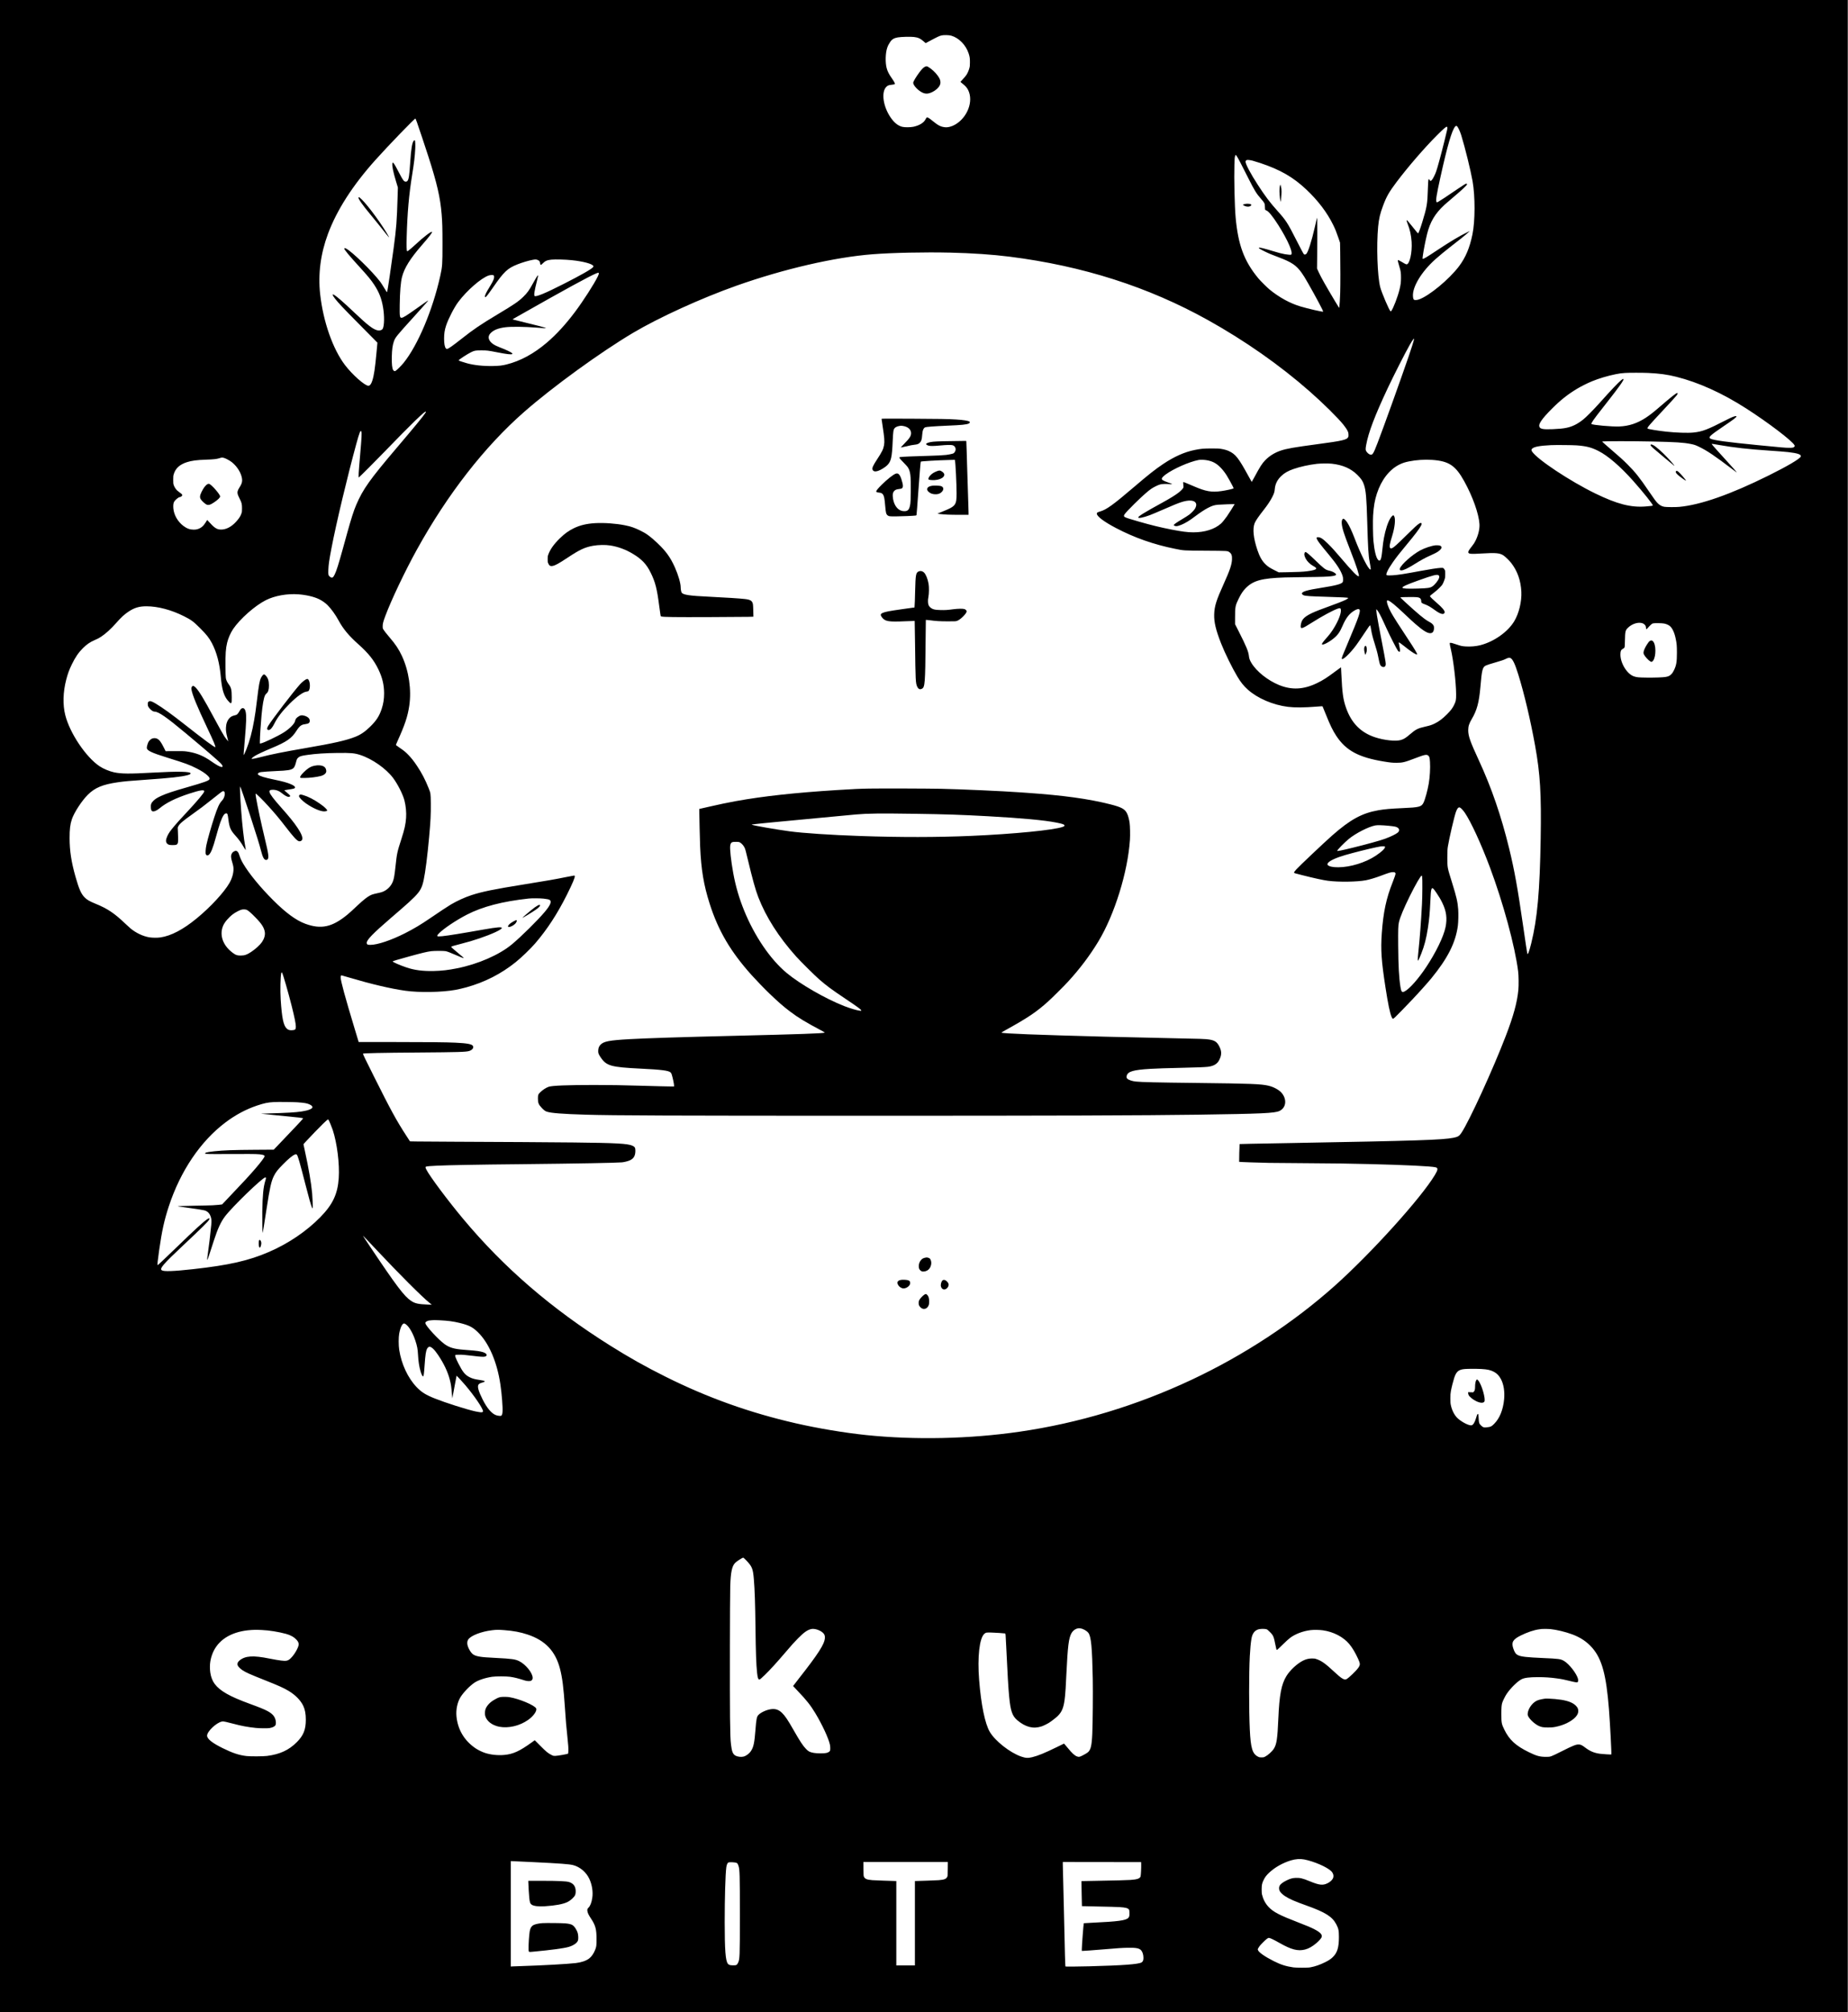 <?xml version="1.0" standalone="no"?>
<!DOCTYPE svg PUBLIC "-//W3C//DTD SVG 20010904//EN"
 "http://www.w3.org/TR/2001/REC-SVG-20010904/DTD/svg10.dtd">
<svg version="1.0" xmlns="http://www.w3.org/2000/svg"
 width="8647pt" height="9415pt" viewBox="0 0 8647 9415"
 preserveAspectRatio="xMidYMid meet">

<g transform="translate(0,9415) scale(0.1,-0.1)"
fill="#000000" stroke="none">
<path d="M0 47075 l0 -47075 43230 0 43230 0 0 47075 0 47075 -43230 0 -43230
0 0 -47075z m44510 45406 c362 -105 685 -437 815 -835 51 -158 60 -222 59
-416 -1 -155 -4 -186 -27 -272 -30 -112 -86 -239 -146 -327 -23 -33 -93 -117
-156 -185 -63 -69 -115 -127 -115 -129 0 -3 50 -45 112 -94 129 -102 193 -177
249 -288 259 -522 -32 -1287 -616 -1620 -168 -95 -343 -137 -494 -116 -180 24
-301 87 -535 278 -180 148 -253 192 -290 175 -13 -6 -35 -37 -55 -77 -79 -166
-286 -295 -573 -357 -135 -28 -393 -31 -508 -5 -211 48 -396 198 -572 462
-335 504 -426 1151 -197 1400 64 70 123 95 242 106 111 9 162 23 171 44 8 21
-52 131 -135 248 -147 209 -213 338 -254 501 -66 261 -54 689 25 928 36 109
67 170 137 276 87 131 185 192 358 221 161 28 584 39 750 21 201 -23 300 -66
454 -199 l105 -90 90 49 c484 259 544 288 661 314 104 23 344 16 445 -13z
m-24999 -4057 c75 -209 392 -1159 529 -1584 409 -1270 560 -1928 625 -2713 32
-391 39 -650 39 -1402 1 -947 -6 -1044 -104 -1487 -353 -1594 -1048 -3242
-1715 -4068 -108 -134 -329 -353 -381 -377 -31 -15 -38 -16 -61 -3 -14 8 -34
26 -44 40 -51 69 -74 297 -66 634 9 338 33 515 92 694 69 204 102 245 964
1196 481 531 653 727 646 735 -6 5 -103 -61 -485 -333 -539 -383 -687 -476
-762 -476 -83 0 -92 60 -85 595 9 632 45 1069 108 1315 110 424 381 859 934
1495 354 407 494 590 468 616 -34 34 -395 -242 -759 -582 -124 -116 -299 -266
-353 -303 -29 -20 -45 -26 -52 -19 -25 25 -32 237 -20 663 31 1140 106 1985
261 2940 84 519 122 840 139 1185 9 168 2 346 -14 388 -10 23 -27 21 -53 -6
-77 -82 -128 -389 -167 -1007 -40 -624 -68 -808 -135 -880 -23 -25 -36 -30
-73 -30 -85 0 -130 59 -320 425 -240 462 -298 539 -309 408 -11 -132 42 -385
170 -813 l89 -295 -13 -430 c-34 -1148 -58 -1459 -185 -2405 -110 -823 -283
-1992 -304 -2049 -9 -25 -34 8 -146 197 -60 102 -140 226 -178 276 -360 478
-1320 1414 -1593 1552 -62 31 -88 32 -88 0 0 -53 236 -337 734 -881 356 -389
515 -582 662 -805 232 -353 348 -650 418 -1070 67 -403 61 -841 -15 -991 -33
-65 -135 -99 -235 -79 -213 44 -454 228 -1099 840 -539 511 -837 768 -960 830
l-40 20 -3 -25 c-4 -30 20 -73 105 -182 147 -190 402 -460 1073 -1138 283
-286 603 -610 712 -720 l197 -200 -39 -425 c-72 -781 -120 -1105 -200 -1352
-53 -164 -111 -238 -186 -238 -165 0 -749 517 -1091 966 -570 749 -1019 2028
-1162 3309 -106 945 17 1899 365 2833 416 1117 1157 2270 2218 3454 619 691
1852 1966 1876 1942 6 -6 38 -87 71 -180z m48689 -210 c55 -79 127 -244 175
-399 174 -560 441 -1645 529 -2146 124 -708 122 -1860 -6 -2484 -128 -627
-317 -1078 -624 -1488 -461 -615 -1412 -1402 -1886 -1561 -82 -28 -183 -35
-220 -15 -30 16 -48 69 -54 166 -31 439 402 1153 1051 1733 173 155 481 409
673 557 470 362 734 575 877 708 l60 56 -115 -56 c-368 -179 -792 -432 -1418
-847 -478 -318 -611 -398 -660 -398 -26 0 -26 -10 -7 137 33 248 122 707 200
1021 140 569 373 959 816 1369 68 63 273 239 454 391 333 279 588 518 598 560
4 18 0 26 -18 34 -21 10 -36 4 -117 -45 -51 -30 -192 -123 -313 -206 -469
-321 -813 -548 -884 -585 l-74 -39 -19 23 c-46 57 -7 305 186 1180 318 1442
534 2182 685 2348 43 47 72 43 111 -14z m-478 -19 c14 -32 -2 -110 -133 -635
-177 -711 -326 -1257 -393 -1445 -54 -149 -149 -335 -200 -390 -51 -54 -73
-56 -97 -6 -16 35 -44 57 -53 43 -16 -27 -28 -183 -36 -491 -18 -653 -46 -819
-260 -1515 -98 -318 -171 -515 -196 -523 -12 -4 -76 72 -286 337 -159 201
-233 284 -248 275 -10 -6 9 -78 42 -160 108 -270 168 -540 189 -852 32 -499
-92 -1053 -237 -1053 -27 0 -133 55 -256 133 -92 57 -135 74 -150 59 -10 -10
20 -136 77 -321 57 -184 69 -270 69 -491 0 -217 -12 -319 -69 -557 -79 -330
-291 -882 -385 -1003 -16 -20 -22 -23 -37 -14 -58 35 -418 878 -482 1131 -132
518 -180 1934 -96 2828 36 377 90 606 232 985 161 431 278 634 632 1105 544
721 1302 1597 1890 2186 293 293 415 399 457 399 8 0 20 -11 26 -25z m-9838
-1374 c54 -82 216 -392 509 -976 307 -610 392 -749 608 -995 170 -194 182
-217 186 -370 5 -155 6 -157 52 -170 105 -28 307 -271 573 -690 456 -718 723
-1342 595 -1389 -25 -9 -149 2 -287 25 -140 24 -300 65 -539 139 -418 128
-654 186 -676 164 -19 -20 58 -69 260 -169 211 -104 322 -150 655 -275 619
-233 834 -378 1086 -731 88 -124 150 -224 301 -489 365 -639 722 -1310 705
-1327 -22 -22 -715 138 -1077 247 -480 145 -980 420 -1423 781 -124 101 -436
411 -537 534 -663 804 -942 1555 -1059 2850 -46 509 -77 1832 -57 2462 9 300
13 343 32 402 26 77 27 77 93 -23z m718 -187 c57 -14 222 -65 368 -113 936
-313 1537 -658 2157 -1242 544 -513 971 -1075 1254 -1653 94 -190 153 -337
250 -622 l71 -209 8 -425 c11 -585 11 -1554 0 -1910 -7 -238 -29 -605 -43
-715 -1 -12 -81 112 -208 325 -429 718 -640 1092 -754 1340 l-80 175 6 550 c9
782 10 1613 2 1730 l-7 100 -13 -50 c-7 -27 -47 -201 -89 -385 -154 -676 -323
-1201 -409 -1268 -30 -24 -87 -29 -103 -9 -31 37 -141 243 -357 667 -407 802
-482 917 -871 1351 -370 414 -577 688 -927 1227 -342 527 -577 970 -577 1090
0 30 31 66 65 75 35 10 152 -3 257 -29z m-14162 -4304 c1075 -26 1989 -89
2795 -190 3428 -432 6491 -1411 9285 -2967 1728 -963 3361 -2107 4755 -3333
636 -559 1318 -1232 1588 -1567 89 -111 163 -221 200 -302 26 -55 33 -81 35
-152 3 -72 1 -93 -17 -127 -62 -122 -278 -172 -1396 -321 -1140 -153 -1474
-211 -1760 -307 -280 -94 -535 -253 -727 -453 -147 -153 -239 -297 -508 -798
-63 -117 -117 -213 -120 -213 -3 0 -74 127 -159 283 -457 836 -595 1012 -907
1158 -96 46 -224 81 -378 106 -91 15 -170 18 -446 18 -361 -1 -489 -12 -780
-71 -474 -95 -959 -311 -1472 -655 -368 -246 -687 -498 -1333 -1050 -1022
-873 -1321 -1089 -1635 -1178 -120 -34 -145 -55 -137 -108 22 -132 350 -375
892 -660 861 -453 1767 -772 2765 -973 428 -86 357 -82 1435 -90 1049 -7 1019
-5 1106 -66 101 -69 134 -159 126 -338 -10 -246 -101 -513 -387 -1146 -349
-771 -436 -1047 -447 -1430 -11 -361 76 -727 322 -1355 176 -449 516 -1143
766 -1560 158 -264 289 -427 484 -603 451 -407 1184 -722 1880 -807 320 -40
771 -36 1325 9 157 13 288 21 292 17 3 -3 70 -166 148 -361 214 -534 329 -770
499 -1028 452 -684 1047 -1004 2221 -1196 313 -51 400 -60 595 -60 279 0 385
26 875 214 450 172 535 189 616 118 47 -42 63 -103 75 -298 18 -279 -6 -702
-57 -999 -52 -312 -171 -749 -244 -898 -98 -199 -196 -224 -985 -258 -551 -24
-842 -49 -1130 -100 -770 -136 -1316 -435 -2165 -1184 -387 -342 -1532 -1425
-1678 -1588 -79 -88 -105 -126 -100 -149 4 -21 14 -24 408 -123 524 -133 951
-226 1171 -255 500 -67 1374 -55 1787 25 162 31 456 119 667 199 405 153 496
180 598 180 59 0 71 -3 92 -25 14 -13 25 -30 25 -38 0 -43 -51 -196 -134 -405
-302 -755 -441 -1409 -511 -2402 -54 -764 -18 -1287 171 -2510 122 -793 213
-1228 289 -1397 50 -109 56 -109 167 -9 77 70 446 450 789 811 301 317 738
804 898 1000 772 942 1140 1672 1246 2465 23 171 31 565 16 771 -27 352 -78
575 -283 1234 -233 751 -223 697 -223 1175 0 354 2 397 23 530 61 380 297
1394 377 1618 60 166 111 225 181 208 40 -10 156 -132 231 -241 293 -432 762
-1450 1176 -2555 624 -1667 1177 -3703 1323 -4875 25 -203 30 -650 10 -865
-56 -588 -227 -1214 -588 -2155 -596 -1554 -1699 -3966 -2074 -4531 -99 -151
-164 -192 -371 -233 -514 -103 -1707 -142 -7523 -246 -1896 -34 -2484 -45
-2487 -49 -7 -6 -27 -826 -21 -832 8 -8 945 -41 1393 -49 193 -3 1003 -10
1800 -15 1382 -9 1936 -17 2880 -40 1684 -41 2923 -101 3120 -152 121 -30 113
-112 -33 -356 -648 -1083 -2988 -3672 -4697 -5197 -1925 -1718 -4251 -3245
-6691 -4390 -2572 -1208 -5287 -2028 -8049 -2429 -2327 -339 -4901 -394 -7185
-156 -1026 108 -2246 312 -3290 551 -2162 496 -4123 1198 -6090 2180 -949 474
-1699 896 -2595 1459 -2748 1726 -4962 3635 -6886 5940 -712 853 -1553 1981
-1710 2293 -45 92 -49 124 -16 136 90 34 693 60 1847 81 1002 17 1252 21 2655
35 2637 28 4419 61 4665 85 110 11 264 49 353 86 197 83 277 216 277 459 -1
140 -25 181 -138 233 -219 101 -753 130 -2747 152 -1020 11 -3518 27 -5640 35
-748 3 -1509 8 -1691 11 l-330 6 -168 258 c-463 712 -727 1195 -1519 2780
-395 788 -524 1056 -514 1066 23 24 887 42 2607 54 1863 14 2204 24 2361 70
150 45 232 157 175 242 -54 82 -271 122 -811 148 -423 21 -1288 30 -2891 30
l-1641 0 -191 633 c-443 1465 -652 2230 -652 2394 0 61 15 93 42 93 7 0 165
-46 352 -101 1039 -309 1951 -523 2627 -618 658 -93 1708 -75 2349 40 132 24
355 76 515 120 856 238 1621 628 2300 1173 272 218 696 626 916 881 561 652
1037 1382 1484 2275 267 534 388 823 369 882 -3 11 -15 18 -32 18 -15 0 -171
-29 -347 -65 -518 -106 -992 -189 -2000 -350 -1406 -226 -1969 -341 -2462
-504 -304 -100 -651 -258 -948 -431 -134 -78 -548 -352 -985 -651 -433 -296
-761 -492 -1182 -705 -639 -322 -1273 -535 -1603 -537 -139 -2 -175 19 -175
97 0 138 289 435 1127 1158 174 150 389 335 477 412 276 238 506 448 638 584
263 270 345 423 423 787 79 371 175 1128 254 2000 68 746 84 1069 79 1580 -5
469 -6 476 -106 725 -156 390 -317 699 -538 1030 -147 221 -261 365 -409 519
-132 136 -209 199 -403 330 -81 55 -155 108 -164 118 -17 18 -14 26 48 163
359 792 489 1179 564 1685 111 747 -18 1630 -340 2325 -149 322 -309 561 -585
880 -129 149 -248 303 -292 377 -26 44 -28 56 -27 143 0 115 26 214 120 467
282 759 928 2116 1482 3118 1433 2593 3172 4824 5022 6445 1339 1173 3554
2781 5085 3692 1215 722 3190 1623 4845 2210 2210 783 4593 1334 6375 1472
900 71 2474 104 3605 76z m-19301 -337 c68 -22 118 -69 126 -118 3 -19 7 -51
10 -70 4 -21 14 -39 26 -46 18 -9 30 -1 100 70 114 114 196 149 399 171 184
19 638 7 955 -25 532 -55 961 -170 1007 -271 10 -20 8 -29 -9 -52 -67 -91
-566 -375 -1388 -793 -855 -434 -1286 -612 -1350 -559 -39 33 -6 253 105 686
33 128 60 245 60 260 0 24 -2 25 -17 13 -29 -24 -119 -172 -224 -367 -174
-321 -265 -448 -455 -632 -227 -221 -416 -350 -1189 -813 -822 -493 -1123
-697 -1700 -1152 -415 -327 -605 -461 -669 -472 -29 -4 -39 -1 -61 23 -55 60
-85 220 -85 459 0 237 26 404 92 605 103 317 382 859 571 1110 403 539 1074
1122 1424 1239 80 27 207 29 235 4 23 -21 24 -103 2 -170 -27 -80 -109 -236
-210 -396 -130 -206 -206 -363 -202 -413 2 -20 8 -39 15 -41 28 -9 119 106
363 457 516 744 674 892 1142 1079 221 88 513 175 708 211 123 23 152 24 219
3z m2875 -619 c12 -32 5 -61 -43 -160 -166 -345 -680 -1146 -1065 -1659 -435
-580 -872 -1057 -1314 -1434 -612 -523 -1248 -867 -1896 -1027 -206 -50 -329
-64 -621 -71 -458 -10 -906 38 -1240 133 -197 55 -375 117 -375 130 0 32 400
294 585 384 161 78 202 85 475 85 266 0 301 -4 742 -90 462 -91 659 -113 704
-81 19 14 18 15 -5 40 -45 48 -278 158 -561 266 -292 111 -442 217 -508 360
-53 115 -27 224 80 327 142 137 347 217 668 259 278 36 906 29 1480 -17 135
-10 290 -22 345 -25 91 -5 97 -4 70 9 -71 33 -448 131 -1179 308 -203 49 -371
91 -373 93 -2 2 20 17 49 34 29 16 202 114 383 217 2000 1136 3151 1765 3480
1901 90 38 110 41 119 18z m38150 -3101 c-24 -113 -124 -430 -254 -808 -373
-1088 -1179 -3333 -1453 -4045 -212 -550 -242 -592 -382 -526 -54 25 -124 96
-156 158 -26 50 -24 116 7 284 108 588 402 1359 1005 2645 280 595 825 1669
1035 2035 132 232 217 342 198 257z m10937 -1573 c568 -28 909 -75 1333 -181
1042 -261 2147 -761 3266 -1478 1026 -657 2174 -1531 2267 -1726 15 -31 15
-36 -1 -60 -34 -51 -73 -60 -266 -59 -174 1 -280 10 -1450 125 -1430 140
-2085 229 -2215 302 -114 64 -30 144 613 581 493 334 602 418 602 459 0 18 -5
19 -48 14 -69 -8 -198 -62 -422 -177 -888 -456 -1124 -547 -1545 -590 -258
-27 -808 -9 -1265 41 -381 41 -851 119 -879 145 -35 32 78 165 743 874 287
305 569 614 620 681 20 25 39 60 42 77 6 28 4 32 -14 32 -54 0 -260 -163 -878
-695 -247 -214 -412 -341 -589 -458 -402 -265 -792 -394 -1245 -413 -340 -15
-1255 67 -1304 116 -14 14 11 64 86 177 68 101 210 287 663 863 535 680 775
1020 750 1060 -12 20 -35 9 -107 -49 -138 -111 -481 -472 -993 -1046 -300
-336 -635 -675 -785 -795 -269 -214 -508 -333 -790 -390 -155 -32 -331 -49
-629 -62 -479 -20 -618 10 -637 140 -10 66 17 137 96 255 90 135 252 318 496
562 398 400 735 667 1166 928 188 114 497 268 712 357 309 128 738 256 1101
329 177 36 277 49 440 60 178 12 832 12 1066 1z m-57204 -1883 c-110 -167
-501 -642 -1339 -1629 -1261 -1485 -1574 -1927 -1888 -2659 -119 -277 -235
-639 -424 -1319 -52 -190 -147 -532 -210 -760 -196 -705 -291 -1009 -372
-1176 -77 -162 -128 -189 -222 -115 -79 63 -86 92 -79 319 8 239 42 477 148
1027 223 1163 739 3329 1160 4870 152 556 198 667 237 580 26 -58 16 -252 -58
-1105 -74 -848 -84 -1040 -59 -1040 15 0 837 823 1209 1210 481 500 1182 1211
1414 1433 368 353 506 469 514 432 2 -9 -12 -40 -31 -68z m57428 -1327 c1106
-25 1446 -47 1794 -116 159 -32 218 -52 376 -128 382 -184 734 -421 1578
-1063 103 -79 190 -143 193 -143 14 0 -256 310 -457 525 -264 283 -710 785
-718 807 -5 15 78 5 371 -48 645 -115 1365 -196 2318 -259 364 -24 742 -54
885 -70 451 -51 632 -114 596 -208 -41 -107 -614 -445 -1501 -886 -1781 -885
-3189 -1380 -4190 -1470 -171 -16 -598 -13 -695 4 -116 21 -212 72 -300 159
-94 94 -152 172 -421 566 -441 650 -630 887 -998 1256 -236 235 -327 318 -839
758 -197 169 -356 311 -353 314 22 22 1443 23 2361 2z m-3555 -180 c464 -35
695 -95 1032 -267 440 -223 1024 -728 1623 -1402 470 -530 928 -1104 912
-1145 -6 -14 -113 -28 -347 -46 -689 -52 -1328 114 -2345 609 -1198 584 -2745
1613 -2964 1972 -31 50 -27 89 12 126 91 88 353 137 875 163 213 11 1025 4
1202 -10z m-63297 -585 c66 -17 193 -79 288 -140 254 -164 474 -463 545 -742
49 -193 26 -306 -101 -502 -89 -137 -110 -224 -80 -326 9 -33 48 -120 86 -195
96 -188 113 -254 113 -455 0 -147 -2 -166 -27 -240 -44 -132 -113 -239 -258
-397 -211 -230 -457 -358 -690 -358 -208 0 -313 70 -620 413 l-34 37 -68 -110
c-110 -177 -212 -265 -371 -317 -67 -21 -100 -26 -191 -27 -178 0 -319 50
-482 173 -266 200 -446 515 -472 825 -10 131 -1 230 29 292 45 92 212 234 276
234 33 0 98 44 108 72 13 38 -9 67 -102 132 -43 30 -99 73 -124 96 -65 57
-140 172 -169 261 -22 67 -24 90 -24 249 0 152 3 185 23 254 80 278 277 459
617 569 222 71 458 103 882 117 368 12 508 28 638 69 108 35 129 37 208 16z
m46018 -114 c127 -25 219 -56 315 -104 195 -98 408 -314 588 -596 60 -93 219
-378 285 -510 46 -90 49 -101 33 -109 -51 -26 -360 -93 -557 -121 -467 -66
-733 -19 -1305 229 -384 166 -473 201 -483 191 -7 -7 -6 -49 3 -123 12 -108
12 -115 -8 -153 -22 -45 -136 -157 -227 -226 -160 -121 -423 -282 -765 -469
-767 -419 -1110 -629 -1110 -679 0 -58 228 -14 542 103 79 29 332 135 563 236
516 224 716 307 866 358 407 140 690 114 739 -69 14 -51 -7 -139 -52 -218 -42
-73 -172 -208 -277 -286 -46 -35 -176 -119 -290 -186 -347 -208 -445 -279
-425 -310 11 -19 72 -39 116 -39 104 0 318 87 523 212 123 75 186 119 389 271
203 152 415 291 558 366 193 101 294 134 463 152 128 13 795 36 795 27 0 -12
-287 -466 -360 -568 -110 -154 -221 -290 -281 -343 -300 -263 -756 -407 -1294
-407 -259 0 -537 36 -1024 131 -522 103 -935 203 -1516 370 -423 121 -592 175
-656 210 -57 31 -62 65 -21 129 44 68 223 260 468 500 376 369 636 600 789
702 121 80 312 173 410 199 92 24 252 30 450 15 92 -6 117 -6 109 3 -6 7 -85
38 -175 70 -254 89 -321 131 -305 194 9 37 78 109 173 180 365 271 1106 598
1548 683 93 18 271 11 406 -15z m10519 19 c783 -54 1094 -260 1502 -997 396
-715 683 -1521 714 -2005 14 -224 -53 -511 -181 -773 -51 -103 -87 -159 -175
-270 -134 -169 -172 -233 -168 -277 8 -80 115 -90 614 -59 676 42 860 25 1036
-92 81 -54 269 -236 350 -339 298 -378 459 -832 484 -1363 21 -457 -111 -1002
-330 -1370 -303 -508 -959 -969 -1606 -1130 -194 -48 -442 -69 -663 -55 -182
12 -215 19 -459 101 -156 53 -217 69 -250 67 l-43 -3 2 -47 c1 -27 22 -132 47
-235 122 -507 249 -1580 250 -2123 1 -267 -10 -325 -99 -505 -70 -144 -159
-259 -325 -426 -212 -212 -380 -339 -575 -434 -140 -69 -224 -96 -440 -145
-351 -79 -451 -129 -720 -361 -199 -172 -288 -227 -436 -269 -238 -68 -780 -9
-1202 131 -670 223 -1104 665 -1355 1380 -135 385 -179 702 -217 1549 -9 189
-17 345 -18 346 -1 2 -119 -85 -261 -191 -392 -294 -582 -416 -858 -549 -630
-305 -1187 -334 -1780 -91 -534 219 -1060 640 -1297 1040 -71 119 -101 203
-112 311 -22 216 -122 459 -480 1163 l-169 333 0 307 c0 503 11 562 166 881
108 221 208 373 327 493 355 361 747 469 1842 506 154 6 570 13 925 16 355 3
753 10 885 16 561 23 688 70 504 189 -72 46 -142 74 -256 100 -168 40 -232 88
-662 504 -278 268 -396 366 -441 366 -19 0 -50 -64 -50 -106 0 -49 28 -133 70
-212 65 -122 207 -260 341 -333 102 -54 151 -95 147 -122 -7 -50 -145 -93
-408 -126 -210 -27 -459 -39 -940 -47 l-406 -6 -184 92 c-235 117 -333 182
-445 295 -158 157 -265 348 -369 655 -188 559 -233 995 -129 1259 42 109 190
324 443 646 164 208 301 417 388 591 77 154 100 227 111 358 21 242 120 440
310 618 149 141 318 236 571 323 324 111 707 195 1095 241 169 19 542 22 695
5 514 -58 893 -225 1196 -526 174 -174 247 -281 304 -451 93 -273 123 -612
155 -1754 34 -1203 56 -1566 111 -1850 27 -141 54 -314 54 -347 0 -16 -6 -23
-18 -23 -95 0 -451 706 -742 1470 -118 310 -243 579 -336 723 -56 86 -126 161
-165 177 -25 11 -32 10 -49 -5 -79 -71 -63 -290 46 -630 58 -181 138 -399 294
-800 170 -437 292 -770 343 -935 72 -236 86 -304 65 -313 -62 -23 -280 201
-848 868 -276 325 -419 482 -601 660 -240 235 -352 304 -481 297 -100 -6 -24
-145 286 -522 61 -74 178 -216 260 -315 346 -416 535 -706 618 -946 27 -80 32
-108 32 -189 0 -70 -4 -103 -16 -126 -49 -90 -317 -162 -998 -269 -666 -104
-910 -176 -910 -268 0 -28 32 -61 80 -81 82 -34 325 -51 1040 -71 767 -22
1033 -36 1045 -56 7 -10 -47 -50 -112 -83 -137 -68 -462 -195 -988 -385 -697
-250 -969 -405 -1064 -604 -34 -72 -61 -184 -61 -257 0 -134 84 -106 520 172
471 299 989 580 1219 659 115 40 147 18 144 -100 -3 -195 -171 -580 -405 -931
-81 -121 -151 -211 -258 -330 -164 -184 -234 -279 -223 -307 24 -61 313 84
543 271 197 160 294 298 424 600 149 344 298 543 512 682 135 88 233 115 274
74 68 -68 -33 -362 -510 -1490 -308 -729 -327 -779 -313 -816 32 -84 374 237
660 619 59 78 216 308 351 510 246 371 297 441 313 432 13 -9 26 -66 49 -215
24 -157 78 -370 150 -594 82 -255 149 -501 176 -646 38 -205 70 -336 94 -386
55 -113 197 -145 242 -54 38 75 30 126 -152 1067 -109 558 -210 1101 -240
1288 -14 90 -38 299 -35 303 2 2 25 -24 52 -57 64 -79 160 -257 283 -526 56
-121 122 -265 147 -320 170 -371 467 -953 532 -1043 33 -45 77 -65 92 -41 16
26 9 111 -21 246 -31 137 -36 183 -22 183 14 0 145 -93 249 -177 229 -185 422
-320 525 -368 62 -29 78 -31 78 -10 0 44 -145 284 -421 700 -407 613 -686
1052 -796 1250 -135 241 -226 510 -190 559 12 17 18 17 50 7 109 -36 325 -213
742 -607 314 -297 389 -366 545 -502 352 -306 559 -431 695 -420 67 6 101 28
134 88 29 52 40 171 21 239 -14 54 -79 125 -152 167 -29 17 -87 50 -128 74
-187 109 -475 349 -1053 880 -243 224 -244 225 -213 232 17 4 186 9 376 10
371 3 450 -4 513 -46 41 -27 67 -79 67 -133 0 -90 18 -106 174 -163 151 -55
258 -118 501 -294 123 -90 240 -148 308 -154 46 -4 57 -1 85 23 22 18 32 36
32 54 0 81 -121 225 -365 434 -183 158 -325 296 -325 318 0 19 54 66 215 189
61 46 164 138 231 204 109 109 125 130 167 216 25 52 58 136 73 185 25 80 28
107 28 240 1 138 -1 154 -23 198 -13 26 -37 59 -55 73 -30 26 -33 27 -141 21
-144 -7 -507 -63 -930 -142 -755 -141 -1052 -188 -1310 -205 -144 -10 -227 -8
-277 6 -68 20 55 277 295 618 160 227 322 434 635 809 388 465 601 747 676
894 57 114 15 158 -90 92 -95 -61 -223 -178 -614 -564 -389 -384 -559 -538
-632 -576 -44 -22 -91 -25 -107 -5 -50 60 -31 177 94 581 119 386 159 770 95
900 -14 28 -33 51 -42 53 -26 5 -93 -62 -143 -143 -113 -180 -227 -530 -299
-915 -31 -167 -50 -306 -76 -570 -32 -319 -59 -442 -105 -478 -32 -26 -57 -19
-97 26 -93 107 -168 418 -214 887 -21 225 -31 940 -15 1183 29 444 75 711 178
1027 207 637 584 1123 1048 1355 146 73 265 112 455 150 338 68 732 94 1080
70z m303 -5400 c34 -27 41 -62 22 -126 -31 -109 -195 -316 -310 -392 -111 -74
-210 -88 -690 -103 -472 -15 -697 -3 -712 38 -19 48 186 143 752 345 680 244
869 292 938 238z m-53348 -890 c364 -27 725 -112 960 -225 147 -71 299 -178
405 -285 173 -175 372 -452 510 -709 217 -401 481 -719 935 -1124 466 -416
720 -735 929 -1167 186 -384 267 -725 269 -1120 0 -264 -33 -486 -112 -726
-111 -339 -251 -557 -547 -845 -241 -234 -437 -367 -691 -468 -427 -169 -995
-298 -2348 -531 -1009 -174 -1579 -288 -2052 -411 -303 -78 -453 -105 -453
-81 0 14 74 79 131 115 126 80 424 220 786 371 731 304 968 469 1191 830 37
59 94 136 128 170 82 85 146 115 279 131 158 20 210 60 209 161 -1 100 -86
182 -240 230 -134 42 -218 25 -335 -67 -64 -51 -96 -101 -109 -169 -26 -137
-256 -370 -543 -550 -282 -176 -943 -491 -1068 -507 l-39 -6 0 114 c0 172 43
844 76 1194 47 507 103 826 168 954 14 27 43 63 65 80 80 63 116 184 115 381
-1 210 -45 346 -147 454 -67 72 -94 74 -149 14 -22 -24 -55 -74 -74 -113 -68
-138 -101 -321 -188 -1040 -62 -506 -81 -641 -132 -935 -92 -539 -212 -989
-365 -1373 -62 -154 -115 -267 -126 -267 -8 0 1 124 52 715 71 815 80 1126 40
1309 -24 114 -72 171 -140 169 -53 -2 -95 -40 -145 -134 -25 -46 -65 -105 -90
-131 -42 -45 -51 -50 -144 -73 -115 -29 -174 -60 -237 -126 -101 -106 -159
-262 -166 -450 -6 -146 6 -232 67 -472 22 -87 40 -161 40 -164 0 -13 -131 152
-176 222 -81 126 -241 412 -512 916 -453 842 -672 1204 -831 1370 -96 100
-155 108 -192 23 -19 -41 -20 -53 -10 -109 46 -262 261 -784 736 -1790 310
-655 404 -880 378 -906 -24 -24 -543 360 -1433 1061 -605 477 -1044 793 -1364
983 -195 115 -267 133 -328 78 -32 -28 -33 -32 -33 -108 0 -67 4 -85 30 -131
36 -66 145 -170 208 -200 26 -12 62 -22 80 -22 185 0 558 -258 1457 -1009
1025 -857 1582 -1337 1668 -1443 93 -112 72 -165 -48 -123 -76 27 -182 86
-295 163 -241 166 -295 201 -396 257 -270 152 -556 246 -895 292 -109 15 -194
17 -551 16 l-423 -3 -85 170 c-138 272 -208 365 -319 416 -60 28 -137 31 -214
9 -63 -19 -147 -92 -184 -162 -34 -62 -78 -213 -78 -267 0 -138 188 -229 980
-476 838 -260 1014 -325 1360 -501 227 -115 401 -230 506 -333 83 -82 101
-115 90 -161 -18 -71 -227 -148 -1038 -380 -675 -193 -971 -292 -1222 -406
-180 -82 -278 -142 -363 -225 -108 -105 -138 -190 -122 -344 9 -93 27 -133 69
-150 70 -29 205 26 340 139 307 257 752 476 1385 684 511 168 722 198 701 101
-19 -83 -311 -431 -835 -994 -318 -341 -421 -455 -557 -616 -197 -233 -267
-334 -332 -474 -84 -182 -84 -292 1 -367 53 -46 103 -58 252 -58 156 0 197 14
230 80 23 47 26 155 11 521 l-9 220 26 57 c50 109 207 246 621 539 366 260
635 463 972 734 339 272 454 359 485 369 83 27 121 -75 84 -220 -26 -100 -60
-159 -135 -240 -109 -118 -198 -314 -343 -760 -152 -464 -312 -1029 -368
-1295 -39 -184 -51 -389 -25 -438 31 -60 86 -69 140 -21 98 85 187 309 327
819 169 616 262 881 364 1035 40 60 77 85 124 85 55 0 68 -36 101 -304 45
-358 106 -496 320 -731 153 -167 278 -340 403 -556 60 -103 87 -135 87 -103 0
11 -9 66 -20 124 -69 359 -144 1014 -195 1705 -47 644 -68 1143 -46 1119 22
-23 220 -597 469 -1364 315 -967 429 -1338 508 -1645 81 -315 144 -425 241
-425 24 0 43 8 63 28 72 73 50 240 -140 1027 -159 659 -324 1428 -395 1838
-27 159 -31 207 -16 207 31 0 319 -284 592 -586 298 -328 522 -595 774 -924
407 -529 562 -697 661 -716 45 -8 101 13 127 47 68 92 1 281 -208 594 -167
250 -382 515 -764 945 -337 378 -504 598 -536 705 -26 85 20 120 155 119 163
-2 301 -58 445 -179 94 -79 204 -141 267 -152 48 -7 98 12 98 39 0 23 -79 102
-198 198 -45 36 -81 67 -82 70 0 3 87 18 193 33 107 15 217 34 246 43 125 37
73 122 -127 208 -176 76 -395 136 -779 215 -455 94 -676 162 -745 228 -34 32
-35 43 -5 70 34 31 62 43 125 54 85 13 424 37 712 49 555 23 706 48 807 134
47 39 89 134 124 276 33 135 51 172 105 219 71 63 150 86 424 125 400 57 835
86 1415 93 631 7 789 -7 1060 -94 558 -180 1208 -635 1540 -1078 215 -286 459
-770 530 -1049 67 -263 95 -567 77 -820 -23 -311 -72 -530 -224 -1001 -190
-586 -207 -663 -268 -1240 -47 -440 -74 -598 -127 -735 -88 -226 -273 -407
-497 -488 -45 -17 -152 -44 -239 -61 -87 -17 -193 -45 -236 -61 -182 -71 -378
-220 -734 -558 -176 -168 -310 -289 -417 -378 -714 -590 -1235 -703 -1979
-428 -429 159 -910 512 -1496 1099 -612 611 -1131 1245 -1409 1718 -74 126
-125 237 -166 362 -38 118 -50 143 -91 190 -52 59 -114 55 -211 -12 -42 -29
-83 -103 -93 -170 -9 -60 11 -180 55 -319 21 -66 44 -158 50 -205 31 -221 -39
-509 -186 -763 -253 -439 -891 -1128 -1529 -1651 -637 -523 -1193 -815 -1693
-890 -143 -22 -384 -19 -528 5 -296 51 -612 200 -871 412 -41 33 -147 130
-236 215 -521 500 -846 717 -1417 949 -268 109 -384 176 -500 293 -163 164
-260 385 -426 967 -195 690 -275 1210 -276 1804 -1 412 27 646 105 880 104
315 461 865 747 1150 328 329 699 483 1400 584 310 45 548 66 1335 121 1114
78 1634 134 1925 211 101 26 143 49 148 81 14 93 -577 106 -1788 38 -1068 -60
-1445 -57 -1788 15 -215 45 -503 165 -681 284 -638 426 -1392 1549 -1605 2392
-123 484 -107 1079 44 1659 72 278 138 460 261 713 158 329 317 562 524 767
171 170 333 281 542 371 146 62 216 99 314 165 218 146 455 363 695 635 233
265 389 408 584 537 274 181 498 247 833 247 532 0 1166 -168 1758 -466 339
-170 441 -246 749 -554 301 -300 427 -459 554 -700 229 -435 365 -951 421
-1600 44 -507 120 -796 268 -1014 48 -71 174 -206 193 -206 7 0 22 12 31 27
16 24 18 53 18 253 -1 346 -24 453 -132 596 -36 49 -79 117 -95 152 -57 126
-60 155 -65 667 -6 621 10 866 78 1145 52 213 160 458 278 634 322 476 1024
1096 1534 1353 414 208 993 312 1522 273z m62839 -1341 c131 -27 216 -118 216
-235 0 -29 5 -56 11 -60 6 -3 35 21 67 57 120 135 196 204 238 217 69 20 430
16 539 -7 92 -19 192 -62 253 -110 116 -91 219 -305 276 -580 53 -248 60 -335
61 -671 0 -441 -27 -598 -142 -830 -45 -90 -71 -129 -123 -181 -73 -74 -129
-101 -260 -125 -128 -23 -521 -36 -904 -31 -379 5 -446 12 -582 57 -329 110
-647 636 -632 1049 4 139 27 190 108 237 101 59 94 34 102 383 10 445 19 484
143 606 173 170 434 263 629 224z m-6125 -1643 c108 -56 209 -271 366 -776
278 -897 568 -2125 784 -3320 240 -1328 296 -2257 261 -4355 -40 -2454 -156
-3739 -440 -4890 -93 -375 -155 -544 -184 -497 -7 11 -92 573 -196 1297 -258
1787 -407 2613 -655 3632 -372 1524 -821 2832 -1415 4118 -413 895 -500 1141
-500 1417 0 182 42 314 169 528 240 405 339 777 401 1495 68 806 99 926 255
1003 55 26 220 80 470 151 242 69 365 111 450 153 118 60 180 71 234 44z
m-5714 -7846 c310 -30 381 -46 447 -100 74 -61 72 -149 -6 -217 -83 -73 -314
-186 -596 -291 -213 -80 -888 -267 -1523 -422 -524 -128 -717 -166 -717 -142
0 41 337 386 540 553 327 269 924 574 1240 634 96 19 328 13 615 -15z m-165
-975 c46 -55 -127 -228 -425 -427 -479 -319 -1189 -538 -1750 -541 -241 -2
-421 33 -486 94 -35 33 -36 55 -6 100 75 112 379 252 816 379 406 117 1126
298 1428 359 251 51 234 48 329 50 61 1 85 -3 94 -14z m1744 -1406 c17 -76 12
-931 -7 -1279 -50 -920 -101 -1582 -172 -2265 -14 -132 -25 -276 -25 -320 1
-74 2 -79 16 -60 29 38 72 130 147 320 148 373 235 709 311 1205 61 395 89
701 111 1195 18 405 29 537 53 609 33 101 76 72 232 -159 128 -190 194 -302
275 -467 193 -392 238 -731 154 -1143 -92 -445 -451 -1185 -910 -1875 -362
-544 -773 -1009 -998 -1128 -126 -68 -164 -31 -201 199 -70 440 -99 959 -107
1949 -6 757 0 944 37 1095 57 240 231 655 510 1220 269 544 514 965 553 952 6
-2 16 -23 21 -48z m-41109 -1029 c144 -15 255 -38 286 -61 103 -73 34 -243
-226 -554 -329 -394 -1107 -1163 -1545 -1527 -590 -490 -1576 -921 -2560
-1118 -421 -84 -713 -118 -1100 -127 -508 -11 -905 41 -1279 169 -311 106
-636 248 -636 279 0 16 219 82 795 240 590 162 812 215 1010 240 133 17 587
18 670 1 83 -17 209 -65 425 -159 238 -105 416 -175 424 -168 8 10 -76 84
-319 285 -221 182 -276 233 -266 248 10 17 146 58 456 137 349 90 547 148 868
256 581 197 1042 411 1042 484 0 58 -203 42 -840 -69 -140 -24 -464 -81 -720
-125 -792 -137 -1262 -205 -1388 -199 -64 3 -67 4 -70 30 -3 21 11 42 70 104
210 221 800 618 1309 881 735 380 1671 624 2904 758 145 16 520 13 690 -5z
m-13885 -527 c67 -30 203 -148 400 -350 297 -303 412 -484 442 -693 20 -141
-28 -306 -132 -460 -92 -135 -302 -327 -507 -464 -202 -133 -302 -168 -488
-169 -149 -1 -218 18 -320 88 -500 339 -698 853 -504 1309 71 167 259 387 459
538 116 87 310 189 405 213 79 19 187 14 245 -12z m1654 -2950 c52 -103 290
-931 445 -1548 133 -531 193 -829 194 -960 1 -137 -26 -164 -173 -173 -121 -7
-186 13 -255 79 -153 145 -225 492 -281 1359 -27 418 -12 1084 27 1233 12 44
23 47 43 10z m706 -6053 c338 -24 462 -46 576 -101 87 -41 134 -85 134 -125 0
-79 -190 -156 -501 -203 -302 -46 -668 -67 -1684 -97 -126 -4 -225 -9 -220
-10 6 -2 246 -26 535 -54 1370 -132 1430 -139 1430 -168 0 -17 -333 -374 -988
-1058 l-383 -401 -882 -6 c-1028 -7 -1428 -21 -1892 -68 -207 -20 -362 -47
-412 -71 -40 -19 -35 -40 12 -51 50 -11 507 -13 1515 -8 806 5 978 0 1130 -35
71 -16 100 -36 100 -69 0 -46 -169 -274 -424 -570 -295 -342 -513 -578 -1256
-1360 -167 -176 -305 -322 -307 -324 -5 -7 -262 -30 -448 -41 -99 -5 -484 -15
-855 -20 -371 -6 -697 -14 -725 -18 l-50 -8 65 -12 c36 -7 202 -30 370 -52
352 -46 725 -105 808 -126 151 -39 249 -137 305 -306 32 -92 37 -196 22 -375
-30 -339 -121 -1104 -171 -1436 -45 -300 -22 -269 115 153 49 151 130 401 180
555 181 555 322 863 517 1122 330 441 1743 1809 1884 1825 44 6 46 -21 6 -148
-93 -299 -130 -677 -143 -1449 -6 -412 4 -1018 17 -994 10 18 77 426 184 1129
153 997 217 1282 343 1535 89 178 177 290 432 548 248 252 431 403 545 451 53
22 68 20 98 -11 47 -50 143 -384 392 -1358 176 -690 263 -996 313 -1104 21
-45 27 -51 35 -36 12 20 -6 462 -27 700 -45 488 -161 1167 -335 1960 -38 176
-70 325 -70 330 0 11 103 122 537 577 258 271 531 537 592 576 22 15 25 15 41
-6 26 -32 145 -317 196 -467 206 -617 329 -1602 284 -2265 -51 -744 -279
-1228 -855 -1819 -647 -663 -1503 -1243 -2415 -1636 -950 -410 -1870 -618
-3545 -804 -906 -101 -1375 -117 -1465 -52 -112 81 62 283 995 1160 893 840
1160 1104 1223 1211 45 76 -5 81 -104 11 -189 -133 -584 -496 -1389 -1276
-541 -525 -902 -865 -919 -865 -20 0 2 216 70 690 130 913 239 1409 451 2055
543 1658 1485 3054 2658 3936 466 351 953 611 1470 785 337 113 499 147 786
164 181 11 906 4 1099 -10z m3341 -6517 c140 -148 324 -342 409 -433 993
-1060 2078 -2145 2440 -2438 l105 -85 -175 7 c-461 18 -612 51 -799 177 -318
212 -680 692 -1900 2514 -303 453 -350 525 -338 525 2 0 118 -120 258 -267z
m3309 -3683 c398 -19 649 -52 948 -125 438 -108 601 -191 845 -425 519 -499
908 -1400 1062 -2460 33 -224 62 -487 79 -715 41 -531 29 -716 -51 -746 -34
-13 -167 5 -239 32 -203 76 -419 330 -618 728 -192 381 -253 591 -203 689 23
42 77 76 152 97 217 58 195 91 -88 131 -223 32 -339 63 -462 124 -224 110
-329 239 -541 656 -56 111 -114 239 -129 284 -35 114 -35 114 143 118 160 4
292 -6 677 -54 349 -43 484 -51 553 -34 89 21 110 84 47 139 -62 54 -171 89
-380 121 -117 17 -224 27 -655 60 -447 35 -665 98 -890 258 -290 207 -879 845
-906 981 -8 39 12 64 76 96 62 31 89 36 215 45 61 4 119 8 130 8 11 1 117 -3
235 -8z m-1559 -197 c153 -116 321 -409 437 -763 82 -249 109 -394 122 -655
16 -302 54 -552 121 -785 34 -117 85 -223 111 -228 32 -6 48 104 78 546 32
462 59 641 111 744 31 62 75 98 119 98 95 -1 233 -135 410 -400 262 -393 439
-767 535 -1132 60 -232 71 -309 111 -793 l8 -90 32 170 c18 94 63 332 99 530
37 198 68 361 70 363 4 5 299 -316 406 -443 424 -499 829 -1095 829 -1221 0
-29 -4 -35 -27 -40 -16 -3 -34 -7 -41 -10 -21 -6 -170 15 -290 42 -426 95
-1393 403 -1897 604 -425 170 -624 294 -853 534 -409 430 -710 1076 -813 1746
-32 206 -33 580 -1 750 54 296 143 480 232 480 19 0 51 -16 91 -47z m50309
-2083 c293 -17 431 -48 590 -131 142 -74 246 -182 333 -347 127 -241 180 -579
147 -937 -46 -492 -208 -893 -465 -1151 -123 -124 -164 -144 -345 -164 -137
-16 -174 -5 -260 76 -99 94 -111 128 -121 334 -4 91 -12 178 -18 193 -23 59
-53 13 -101 -158 -60 -210 -138 -336 -215 -351 -112 -21 -431 137 -632 313
-154 134 -279 368 -335 626 -19 87 -22 133 -22 317 0 181 3 236 23 345 27 155
106 469 154 616 100 304 208 394 504 418 143 12 562 12 763 1z m-34396 -8951
c279 -292 318 -387 360 -889 41 -479 63 -1150 76 -2245 14 -1191 33 -1745 76
-2140 23 -219 53 -305 104 -305 30 0 101 59 264 219 264 260 535 557 960 1054
309 362 397 460 580 646 285 290 446 403 630 443 154 33 419 -55 547 -182 73
-73 94 -130 86 -244 -18 -282 -310 -736 -1215 -1888 -149 -190 -272 -349 -272
-353 0 -4 100 -111 223 -238 399 -416 598 -668 820 -1038 321 -535 610 -1156
678 -1459 22 -102 25 -246 5 -294 -17 -42 -77 -78 -166 -103 -93 -25 -442 -25
-584 1 -197 36 -253 64 -372 187 -148 154 -275 346 -582 884 -276 484 -398
665 -543 805 -154 149 -312 201 -520 170 -214 -31 -475 -152 -586 -273 -73
-79 -97 -198 -133 -677 -47 -619 -90 -824 -212 -1006 -86 -129 -229 -234 -358
-263 -106 -25 -262 -6 -358 43 -127 65 -179 189 -217 519 -28 243 -34 417 -46
1258 -13 986 -6 5649 10 6150 21 664 80 944 229 1097 73 75 334 242 377 242
16 0 57 -36 139 -121z m15649 -3189 c125 -18 290 -113 363 -208 130 -170 178
-675 206 -2146 12 -653 0 -2080 -22 -2571 -26 -580 -75 -773 -224 -885 -67
-50 -262 -156 -331 -181 -68 -24 -88 -24 -160 1 -107 37 -234 151 -410 370
-55 68 -122 148 -150 177 l-50 53 -336 -164 c-579 -283 -875 -404 -1154 -472
-196 -48 -307 -41 -517 32 -520 181 -1212 725 -1463 1151 -225 380 -408 1267
-500 2431 -85 1073 14 1960 243 2159 71 62 98 67 330 60 195 -6 592 -32 638
-42 28 -6 28 -11 54 -570 63 -1347 101 -1983 141 -2395 65 -673 146 -902 389
-1104 381 -318 742 -407 1127 -280 88 29 258 112 348 169 117 74 330 240 411
320 209 207 289 426 338 925 22 221 33 396 61 985 67 1386 111 1736 246 1972
65 113 179 196 291 213 29 4 55 8 58 9 3 0 36 -4 73 -9z m8688 -36 c48 -14 68
-30 170 -132 163 -164 179 -203 264 -632 20 -102 42 -191 47 -197 8 -10 15
-10 32 -1 11 6 127 115 256 242 140 138 279 265 345 314 243 183 602 319 955
362 155 19 424 14 586 -9 498 -73 949 -309 1229 -642 140 -167 277 -397 410
-686 106 -231 108 -283 17 -418 -92 -137 -448 -480 -554 -536 -109 -56 -226
14 -593 356 -393 366 -577 498 -805 576 -88 31 -104 33 -220 33 -149 -1 -266
-28 -403 -93 -278 -133 -627 -454 -796 -734 -236 -391 -327 -872 -376 -1987
-41 -960 -80 -1210 -217 -1420 -82 -126 -275 -297 -408 -363 -59 -29 -73 -32
-160 -32 -88 0 -101 3 -162 33 -266 131 -347 396 -388 1277 -42 907 -42 2624
0 3425 18 342 46 637 76 813 43 256 154 399 344 449 87 23 277 24 351 2z
m13289 6 c296 -31 713 -131 1025 -247 392 -145 701 -354 947 -641 447 -521
646 -1256 773 -2857 52 -669 128 -2105 111 -2122 -9 -9 -411 15 -533 32 -274
38 -463 118 -698 296 -135 102 -193 131 -275 137 -138 10 -266 -40 -820 -319
-513 -257 -517 -259 -713 -259 -308 0 -449 38 -822 220 -613 301 -912 575
-1146 1055 -129 265 -139 317 -139 730 0 301 9 418 40 521 29 94 136 311 205
414 182 272 496 583 695 689 133 71 368 102 780 102 302 0 567 -17 858 -57
243 -32 352 -54 637 -125 240 -60 334 -74 355 -53 24 24 31 94 16 155 -63 246
-414 697 -651 836 -161 95 -238 105 -995 138 -753 33 -1011 62 -1159 132 -103
49 -157 125 -221 312 -99 289 -24 424 336 604 314 157 637 266 879 296 50 6
101 13 115 15 55 8 310 5 400 -4z m-60280 -45 c314 -11 778 -85 1125 -180 212
-57 373 -149 492 -278 107 -117 123 -205 64 -352 -99 -246 -316 -533 -454
-599 -99 -47 -203 -45 -557 14 -96 16 -242 43 -325 60 -759 154 -1127 131
-1394 -87 -90 -75 -120 -157 -86 -239 21 -52 129 -158 220 -219 161 -106 330
-182 1057 -471 644 -256 877 -361 1103 -497 317 -190 566 -445 686 -701 82
-175 119 -376 119 -646 0 -465 -109 -738 -420 -1051 -374 -375 -788 -567
-1395 -646 -177 -23 -785 -26 -960 -5 -358 43 -641 137 -1111 368 -491 241
-733 434 -734 586 -1 194 432 607 692 660 51 11 70 9 189 -16 73 -15 232 -55
353 -88 363 -98 665 -155 1041 -194 195 -20 562 -23 655 -6 156 30 247 79 276
148 18 44 18 143 -1 223 -43 180 -150 301 -377 424 -153 83 -375 173 -838 342
-930 339 -1386 598 -1635 929 -101 133 -177 330 -204 526 -39 287 -17 542 69
801 209 631 750 1037 1550 1163 175 28 451 46 600 39 30 -1 120 -5 200 -8z
m11340 -6 c423 -31 751 -93 1085 -204 826 -275 1299 -771 1515 -1590 111 -421
173 -905 235 -1850 39 -595 61 -856 115 -1355 16 -151 34 -342 40 -425 10
-141 5 -331 -9 -354 -12 -19 -487 -103 -592 -105 -95 -1 -96 -1 -192 47 -151
75 -242 150 -518 428 l-257 258 -153 -111 c-557 -402 -859 -540 -1274 -578
-303 -28 -641 8 -905 96 -133 44 -320 135 -430 209 -530 357 -841 876 -901
1502 -30 315 43 661 190 899 138 222 432 527 650 674 181 121 496 227 834 278
163 24 663 24 832 -1 226 -34 340 -63 700 -175 109 -34 250 -37 291 -6 54 40
69 70 68 137 -4 224 -322 619 -622 771 -188 95 -345 117 -1112 156 -433 22
-576 33 -720 56 -278 44 -375 103 -491 300 -125 212 -148 387 -68 508 121 181
613 372 1114 431 218 25 281 26 575 4z m37424 -10729 c455 -88 1069 -354 1264
-547 104 -103 133 -234 78 -347 -36 -74 -134 -163 -239 -215 -230 -116 -392
-98 -862 96 -309 128 -437 158 -635 150 -152 -6 -250 -33 -414 -111 -195 -95
-307 -181 -346 -269 -29 -62 -26 -158 5 -226 33 -70 137 -173 245 -243 221
-143 451 -244 994 -438 899 -320 1226 -525 1414 -887 103 -199 121 -285 122
-590 0 -498 -77 -746 -297 -954 -89 -84 -185 -147 -341 -225 -249 -123 -468
-200 -687 -240 -83 -16 -151 -19 -405 -19 -201 0 -338 5 -400 14 -343 48 -595
129 -925 296 -413 210 -689 402 -730 509 -16 42 -16 45 6 87 12 24 42 71 67
104 65 85 265 284 342 340 59 43 69 47 109 42 52 -6 241 -97 476 -231 554
-316 864 -397 1197 -312 178 45 352 144 545 310 98 84 193 190 225 249 64 120
-36 240 -323 387 -185 95 -330 156 -759 322 -882 340 -1166 488 -1387 721
-156 166 -256 355 -315 597 -8 35 -13 117 -13 230 1 209 17 287 95 445 61 124
121 204 242 321 262 254 642 471 1033 590 214 65 431 80 619 44z m-36084 -125
c1265 -61 1691 -93 1877 -140 317 -81 609 -326 756 -637 130 -275 184 -612
141 -895 -31 -215 -98 -387 -178 -460 -53 -48 -64 -88 -48 -176 15 -82 63
-178 162 -327 215 -323 263 -502 263 -975 0 -298 -7 -350 -63 -491 -71 -179
-174 -328 -284 -410 -143 -108 -359 -181 -626 -213 -368 -44 -1554 -110 -2535
-141 -181 -5 -369 -12 -417 -15 l-88 -5 0 2467 0 2466 163 -7 c89 -4 484 -22
877 -41z m19408 -317 c-3 -284 -5 -328 -21 -363 -49 -108 -134 -143 -402 -165
-108 -8 -956 -40 -1079 -40 l-36 0 0 -1975 0 -1975 -435 0 -435 0 0 1975 0
1975 -36 0 c-123 0 -971 32 -1079 40 -268 22 -353 57 -402 165 -16 35 -18 79
-21 363 l-3 322 1976 0 1976 0 -3 -322z m9050 197 c4 -148 -14 -497 -28 -546
-29 -101 -154 -146 -472 -168 -180 -13 -737 -27 -1613 -42 -374 -6 -681 -12
-683 -13 -1 -2 4 -266 10 -587 l13 -584 305 -7 c1117 -24 1322 -30 1465 -39
269 -17 382 -47 429 -112 18 -24 21 -46 24 -151 4 -150 -6 -194 -57 -245 -117
-117 -490 -167 -1659 -221 -228 -10 -416 -21 -419 -24 -13 -13 -93 -1050 -93
-1203 l0 -93 28 0 c67 0 523 33 962 70 741 62 866 71 1155 77 392 8 542 -21
631 -119 65 -72 107 -209 107 -353 1 -109 -24 -172 -83 -211 -132 -88 -869
-143 -2450 -184 -454 -12 -1106 -18 -1114 -10 -14 15 -27 449 -76 2710 -17
751 -35 1493 -40 1650 -5 157 -10 340 -10 408 l0 122 1833 -2 1832 -3 3 -120z
m-19029 105 c121 -14 143 -33 186 -157 58 -167 65 -421 65 -2308 0 -1960 -5
-2073 -87 -2235 -54 -106 -73 -115 -233 -115 -144 1 -198 18 -244 77 -108 143
-146 643 -146 1938 0 1155 31 2228 75 2568 14 116 53 208 95 229 30 15 172 17
289 3z"/>
<path d="M43276 91025 c-64 -31 -139 -106 -241 -240 -172 -228 -305 -451 -305
-511 0 -104 182 -313 371 -425 177 -104 318 -106 524 -5 165 81 292 196 349
316 27 56 31 76 30 140 -2 127 -60 239 -218 422 -135 155 -365 329 -432 327
-16 0 -51 -11 -78 -24z"/>
<path d="M16774 84905 c-20 -51 205 -370 555 -788 104 -124 275 -335 382 -469
403 -507 457 -574 479 -593 22 -19 21 -18 -5 34 -15 30 -59 106 -98 170 -389
639 -1023 1468 -1251 1639 -34 26 -54 28 -62 7z"/>
<path d="M58284 84610 c-69 -13 -129 -33 -129 -44 0 -5 31 -25 68 -44 110 -56
231 -56 301 -1 37 29 33 57 -9 75 -44 18 -165 26 -231 14z"/>
<path d="M59885 85428 c-25 -126 -23 -310 6 -544 13 -101 26 -184 29 -184 14
0 45 332 44 475 -1 122 -5 167 -24 240 -12 50 -26 93 -29 98 -4 4 -16 -35 -26
-85z"/>
<path d="M41250 74546 c0 -9 23 -163 50 -343 83 -539 96 -710 65 -886 -32
-184 -93 -309 -316 -648 -211 -321 -256 -427 -215 -508 39 -74 123 -89 254
-45 130 43 340 175 434 271 173 177 216 369 248 1118 19 445 34 545 91 610 64
73 229 124 353 109 258 -31 416 -162 416 -343 -1 -135 -65 -236 -307 -482 -95
-97 -173 -180 -173 -183 0 -9 47 0 220 41 225 53 327 73 435 84 112 11 173 34
223 82 79 76 108 162 121 367 14 213 56 321 139 364 44 22 427 51 1017 76 691
29 924 52 1024 102 56 28 68 67 28 92 -60 40 -286 75 -617 96 -374 24 -803 31
-2112 37 -1284 6 -1378 5 -1378 -11z"/>
<path d="M44530 73509 c-610 -7 -850 -18 -985 -45 -101 -20 -177 -49 -200 -74
-18 -20 -18 -21 5 -45 13 -14 52 -34 88 -45 88 -27 231 -26 562 5 304 28 503
32 575 11 100 -31 159 -134 135 -236 -14 -60 -59 -124 -101 -146 -42 -21 -229
-60 -354 -73 -158 -17 -411 -30 -800 -41 -781 -22 -1149 -38 -1317 -56 -94
-10 -84 -27 142 -259 86 -88 171 -181 189 -208 131 -191 157 -399 148 -1161
-4 -321 -9 -471 -21 -551 -38 -268 -104 -354 -271 -355 -39 0 -98 7 -130 15
-232 60 -399 329 -422 680 -7 115 12 188 64 246 55 60 102 80 226 95 65 7 118
19 133 29 73 48 69 161 -17 425 -75 229 -151 305 -264 266 -119 -40 -401 -263
-661 -521 -167 -165 -254 -271 -254 -309 0 -32 33 -46 126 -56 102 -11 147
-31 185 -84 58 -78 78 -182 108 -537 28 -324 43 -385 110 -442 58 -49 85 -52
391 -51 255 1 844 26 927 40 23 3 34 11 38 27 7 31 37 429 90 1172 59 831 99
1312 110 1323 19 19 779 64 1336 78 l256 7 6 -24 c27 -99 77 -1110 77 -1544
-1 -556 -39 -604 -667 -856 -128 -51 -231 -94 -230 -95 1 -2 59 -10 127 -18
210 -26 456 -36 903 -36 l427 0 0 98 c0 53 -5 216 -10 362 -5 146 -17 501 -25
790 -9 289 -22 719 -30 955 -8 237 -19 610 -25 830 -7 220 -13 406 -15 413 -3
8 -21 11 -52 10 -26 -1 -311 -5 -633 -9z"/>
<path d="M43805 72087 c-119 -51 -179 -89 -258 -166 -87 -83 -130 -180 -94
-210 24 -19 167 -33 274 -27 181 12 329 64 406 143 87 91 65 179 -66 264 -83
54 -128 53 -262 -4z"/>
<path d="M43615 71420 c-135 -22 -206 -62 -226 -129 -16 -55 1 -99 62 -156 88
-82 207 -120 355 -113 106 5 178 33 248 98 122 113 109 243 -29 286 -60 19
-320 28 -410 14z"/>
<path d="M27845 69670 c-400 -24 -709 -98 -1000 -240 -234 -114 -422 -249
-644 -465 -283 -275 -463 -529 -547 -770 -25 -71 -28 -94 -28 -210 0 -113 3
-138 23 -188 46 -117 103 -151 214 -128 127 26 283 112 697 386 570 377 799
484 1184 555 248 45 582 52 811 15 369 -58 728 -191 1065 -395 412 -249 631
-481 824 -874 218 -442 296 -746 401 -1557 20 -152 44 -323 53 -380 l18 -104
39 -13 c82 -27 631 -34 2235 -28 866 4 1685 9 1819 12 l244 7 -6 266 c-3 146
-11 291 -17 321 -35 158 -112 208 -370 239 -212 26 -929 73 -1635 106 -995 47
-1276 90 -1335 205 -20 39 -40 161 -40 240 0 186 -115 579 -271 930 -207 464
-421 761 -819 1137 -337 318 -520 452 -815 593 -275 133 -419 182 -704 240
-415 84 -978 124 -1396 100z"/>
<path d="M42985 67411 c-130 -59 -146 -151 -165 -926 -10 -421 -16 -587 -26
-701 l-5 -62 -62 -6 c-34 -4 -251 -34 -482 -67 -644 -91 -821 -125 -942 -179
-109 -49 -118 -99 -35 -208 145 -192 307 -219 1087 -183 241 11 442 18 444 15
3 -3 11 -474 17 -1047 20 -1750 26 -1875 104 -2034 55 -112 123 -140 220 -90
138 69 153 262 169 2205 4 557 10 1014 12 1016 2 3 69 -4 149 -14 343 -45 496
-54 875 -55 334 0 375 2 425 18 86 29 186 101 296 211 104 104 164 191 164
238 0 38 -43 83 -98 105 -67 26 -303 23 -517 -5 -287 -38 -388 -44 -602 -39
-285 6 -387 34 -493 133 -70 65 -93 125 -98 254 -3 82 1 132 19 225 31 156 34
474 6 625 -43 236 -128 440 -216 523 -72 67 -164 85 -246 48z"/>
<path d="M40695 57250 c-450 -7 -777 -22 -1535 -70 -1967 -124 -3436 -285
-4720 -516 -388 -70 -738 -143 -1252 -261 l-468 -107 0 -100 c0 -194 30 -1423
40 -1656 48 -1089 167 -1804 447 -2680 403 -1265 980 -2246 1968 -3345 213
-237 594 -632 825 -854 413 -396 660 -612 972 -847 396 -298 709 -487 1512
-914 77 -41 114 -65 105 -70 -71 -37 -1151 -75 -4254 -150 -2456 -59 -4079
-111 -4865 -155 -971 -55 -1225 -104 -1375 -266 -70 -76 -97 -145 -103 -265
-6 -121 9 -163 109 -314 273 -408 477 -466 1874 -535 981 -48 1300 -89 1400
-176 23 -21 40 -49 54 -92 48 -146 111 -444 111 -523 l0 -44 -132 0 c-150 0
-667 13 -1428 35 -905 27 -1416 35 -2195 35 -1226 0 -1957 -29 -2111 -84 -127
-44 -283 -147 -397 -259 -95 -93 -107 -127 -107 -292 0 -203 32 -282 179 -437
102 -108 159 -150 236 -176 200 -68 731 -109 1815 -142 1274 -39 4205 -50
13060 -50 9001 0 12993 13 15610 50 2984 42 3576 70 3798 175 309 146 359 532
108 837 -121 146 -369 283 -619 343 -350 83 -822 101 -3357 130 -1885 21
-2586 37 -2855 66 -168 17 -339 75 -397 133 -35 35 -43 75 -28 136 49 202 304
277 1105 325 333 19 716 32 1515 50 698 16 1025 29 1175 46 264 31 437 130
527 304 120 232 128 400 29 610 -111 238 -215 316 -476 360 -186 31 -291 34
-2245 75 -826 17 -2243 50 -2635 60 -3215 85 -4810 148 -4858 190 -4 4 92 63
215 130 1029 569 1426 837 1973 1330 183 164 743 722 925 920 557 607 1024
1226 1425 1890 755 1249 1376 3247 1476 4753 15 226 6 651 -16 801 -24 160
-68 323 -114 420 -102 219 -257 304 -796 441 -1002 254 -2193 418 -3880 535
-159 11 -321 22 -360 25 -715 54 -2814 148 -3675 165 -688 13 -2756 20 -3335
10z m2100 -1180 c1493 -22 2182 -46 3440 -115 1595 -89 2624 -184 3190 -296
274 -54 371 -86 381 -126 8 -32 -8 -49 -74 -73 -405 -152 -2302 -338 -4312
-425 -1564 -67 -3308 -69 -5155 -5 -1391 48 -2700 135 -3330 221 -662 91
-1685 270 -1752 307 -11 7 -6 11 24 15 58 10 669 72 988 102 154 14 1059 100
2010 190 952 90 1784 169 1850 174 552 48 1131 55 2740 31z m-8166 -1345 c75
-41 161 -140 210 -238 34 -70 57 -156 156 -572 220 -921 356 -1411 489 -1753
363 -933 953 -1858 1766 -2767 204 -229 874 -893 1080 -1072 350 -304 570
-467 1223 -905 613 -412 747 -511 747 -554 0 -14 -8 -16 -60 -10 -145 17 -467
112 -740 219 -877 343 -2070 1030 -2695 1552 -759 633 -1496 1715 -1983 2910
-237 583 -402 1148 -512 1756 -109 599 -169 1164 -140 1304 30 143 68 165 285
162 112 -2 123 -4 174 -32z"/>
<path d="M43280 35296 c-76 -17 -129 -46 -177 -99 -73 -79 -113 -184 -113
-297 0 -112 34 -178 116 -226 40 -24 52 -26 117 -22 189 13 316 139 349 345
16 104 -18 225 -77 271 -25 20 -107 43 -143 41 -9 0 -42 -6 -72 -13z"/>
<path d="M42166 34260 c-137 -22 -193 -82 -168 -177 25 -93 107 -175 208 -210
96 -33 227 7 313 96 57 58 75 105 68 169 -6 57 -35 85 -110 107 -64 19 -231
27 -311 15z"/>
<path d="M44102 34235 c-61 -51 -99 -206 -72 -291 40 -126 146 -169 246 -101
89 59 134 170 101 248 -20 48 -72 106 -126 141 -58 36 -108 37 -149 3z"/>
<path d="M43233 33555 c-86 -64 -187 -176 -220 -243 -23 -47 -28 -70 -28 -132
0 -86 15 -125 76 -194 124 -141 318 -101 390 81 20 49 23 77 24 183 0 150 -23
233 -83 300 -56 61 -84 62 -159 5z"/>
<path d="M77244 73346 c-33 -25 -8 -60 123 -178 116 -104 940 -793 971 -812
49 -30 -110 160 -327 391 -220 235 -524 503 -641 567 -70 38 -105 47 -126 32z"/>
<path d="M78426 72104 c-34 -34 -13 -86 66 -160 103 -97 390 -303 396 -284 9
27 -312 394 -382 435 -50 29 -59 30 -80 9z"/>
<path d="M9714 71496 c-90 -42 -191 -174 -286 -371 -85 -179 -89 -256 -20
-357 47 -68 185 -193 247 -224 96 -46 180 -23 365 101 172 115 280 221 280
274 0 94 -381 534 -509 588 -24 10 -35 8 -77 -11z"/>
<path d="M67175 68634 c-186 -20 -507 -125 -713 -235 -380 -202 -899 -663
-962 -855 -10 -29 -9 -39 4 -59 14 -21 25 -25 62 -25 109 0 294 88 644 306
261 163 469 278 660 364 332 150 414 196 502 278 77 72 95 123 62 171 -9 13
-31 29 -48 36 -35 15 -150 25 -211 19z"/>
<path d="M63868 63913 c-46 -50 -50 -162 -13 -308 13 -54 26 -100 28 -102 2
-2 19 34 37 79 29 72 33 95 33 173 1 132 -40 208 -85 158z"/>
<path d="M14315 62358 c-70 -36 -200 -144 -277 -230 -312 -347 -1304 -1642
-1488 -1943 -72 -118 -64 -195 20 -195 79 0 171 103 269 303 137 281 385 602
717 932 339 337 624 541 780 560 33 4 71 14 85 21 84 43 107 330 39 489 -37
86 -72 101 -145 63z"/>
<path d="M14720 58320 c-123 -26 -190 -54 -293 -123 -120 -80 -322 -280 -362
-359 -29 -55 -29 -58 -12 -75 16 -16 38 -18 195 -17 244 1 580 43 776 96 103
28 192 86 224 148 19 37 22 55 18 98 -12 102 -53 164 -136 207 -96 48 -256 58
-410 25z"/>
<path d="M14011 56944 c-12 -15 -21 -34 -21 -42 0 -64 142 -216 318 -340 342
-242 713 -398 894 -378 125 15 135 35 56 121 -65 72 -164 152 -303 247 -285
196 -542 327 -769 393 -115 33 -149 33 -175 -1z"/>
<path d="M77205 64161 c-46 -29 -78 -67 -149 -181 -86 -137 -147 -276 -153
-349 -5 -48 -1 -65 20 -108 57 -111 209 -275 303 -325 l44 -23 37 20 c154 85
205 633 82 883 -47 96 -115 126 -184 83z"/>
<path d="M25157 51777 c-35 -19 -97 -59 -138 -89 -158 -117 -584 -476 -575
-485 11 -11 442 250 631 382 158 110 231 199 179 219 -24 9 -28 8 -97 -27z"/>
<path d="M24129 51086 c-20 -7 -74 -34 -120 -61 -155 -89 -245 -175 -237 -227
3 -21 8 -23 53 -23 94 1 274 114 323 203 53 95 46 130 -19 108z"/>
<path d="M12119 36103 c-16 -40 -14 -239 2 -288 28 -82 70 -47 96 80 12 62 13
88 4 133 -18 90 -79 134 -102 75z"/>
<path d="M69087 29582 c-41 -45 -67 -177 -67 -339 0 -109 -17 -172 -56 -211
l-34 -34 -117 4 -118 3 1 -46 c1 -25 12 -65 23 -88 46 -90 200 -213 363 -291
181 -86 320 -93 372 -18 77 110 -133 831 -290 995 -45 48 -54 51 -77 25z"/>
<path d="M72135 14637 c-180 -38 -255 -70 -360 -156 -155 -127 -278 -342 -292
-512 -5 -57 -2 -74 19 -120 67 -145 285 -352 472 -448 134 -68 227 -86 461
-85 211 0 289 10 486 60 377 94 733 304 863 507 50 78 69 144 64 224 -5 91
-36 153 -118 233 -134 132 -348 218 -670 270 -180 28 -411 50 -600 55 -158 5
-172 3 -325 -28z"/>
<path d="M23429 14739 c-71 -10 -135 -35 -251 -100 -141 -79 -206 -125 -288
-208 -82 -83 -140 -169 -172 -259 -30 -80 -36 -239 -13 -318 71 -246 323 -440
655 -504 426 -82 942 37 1340 311 258 176 442 438 386 547 -78 151 -797 452
-1259 527 -97 16 -305 18 -398 4z"/>
<path d="M24720 6095 c0 -107 31 -632 45 -755 24 -215 44 -269 115 -318 96
-65 318 -91 610 -73 492 31 854 98 1057 196 150 73 317 224 364 330 25 56 34
175 20 265 -27 176 -117 278 -296 340 -124 43 -500 60 -1312 60 l-603 0 0 -45z"/>
<path d="M25382 4160 c-149 -10 -306 -41 -394 -79 -109 -47 -173 -142 -202
-301 -29 -159 -62 -679 -54 -850 6 -132 -4 -127 220 -106 859 81 1419 156
1653 222 225 64 401 186 440 305 21 63 16 238 -10 334 -43 158 -157 330 -260
390 -61 36 -175 62 -327 74 -180 15 -889 22 -1066 11z"/>
</g>
</svg>
